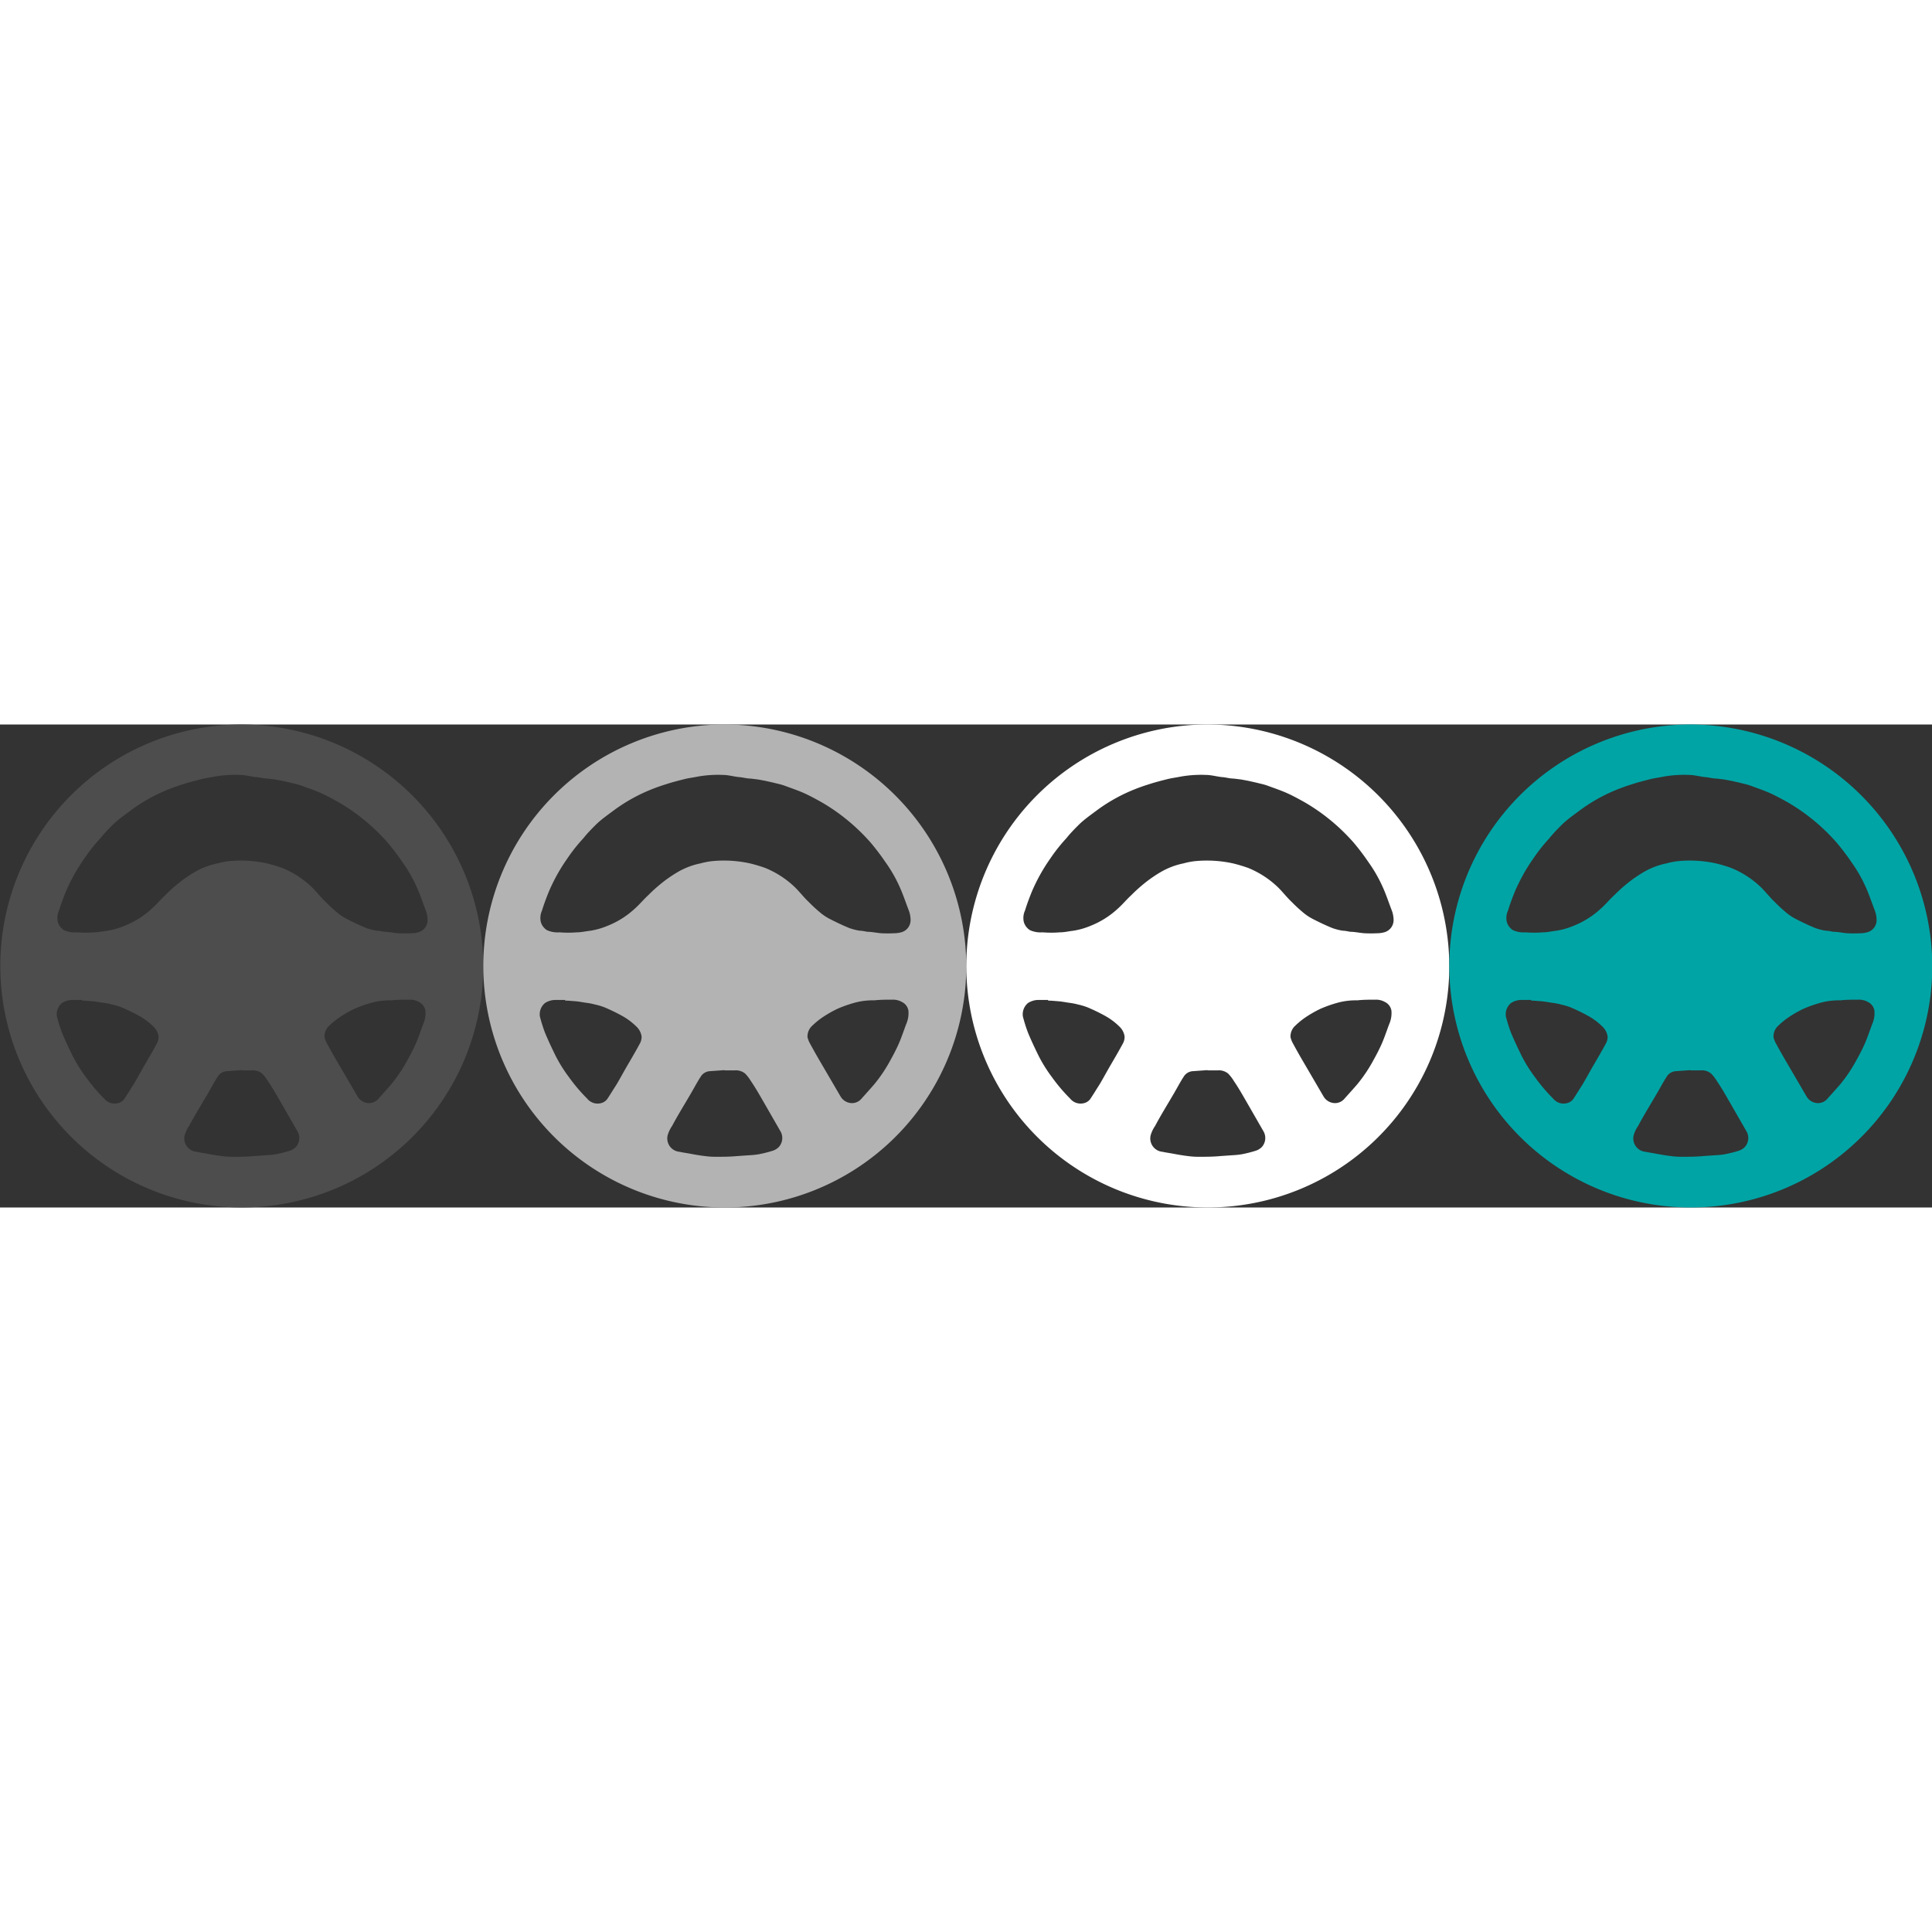 <svg width="80" height="80" xmlns="http://www.w3.org/2000/svg" xmlns:xlink="http://www.w3.org/1999/xlink" viewBox="0 0 144 36">
  <rect x="0" y="0" width="144" height="36" fill="#333333" stroke="none"/>
  <defs>
    <g id="icon">
      <path class="cls-1" d="M6663.42,803.95a18.06,18.06,0,0,1,18.25,18.32A18,18,0,1,1,6663.42,803.95Zm0.15,3.76a8.77,8.77,0,0,0-1.9.12c-0.34.07-.68,0.11-1,0.19s-0.92.23-1.37,0.38a14,14,0,0,0-1.44.53,12.51,12.51,0,0,0-2.42,1.39c-0.48.36-1,.72-1.4,1.12s-0.62.63-.92,1a12.56,12.56,0,0,0-1.18,1.49,13.4,13.4,0,0,0-1.4,2.52c-0.18.45-.35,0.9-0.49,1.36a1.34,1.34,0,0,0-.09.86,1.06,1.06,0,0,0,.46.61,1.92,1.92,0,0,0,.93.16,8.29,8.29,0,0,0,1.31,0c0.32,0,.65-0.08,1-0.12a5.64,5.64,0,0,0,1.31-.38,6.51,6.51,0,0,0,2-1.27c0.36-.32.66-0.69,1-1a11.74,11.74,0,0,1,1-.9,9.75,9.75,0,0,1,1.19-.82,5.53,5.53,0,0,1,1.71-.65,5.22,5.22,0,0,1,.9-0.17,9.12,9.12,0,0,1,2.77.17,11.14,11.14,0,0,1,1.14.34,7,7,0,0,1,2.25,1.47c0.34,0.34.64,0.73,1,1.07a11.13,11.13,0,0,0,.88.81,3.85,3.85,0,0,0,.7.46c0.47,0.24.95,0.47,1.44,0.67a4.39,4.39,0,0,0,.78.2c0.19,0,.38.05,0.57,0.08,0.35,0,.71.09,1.07,0.11a8.8,8.8,0,0,0,.9,0,2.09,2.09,0,0,0,.58-0.08,0.94,0.94,0,0,0,.67-0.93,2.09,2.09,0,0,0-.13-0.68c-0.21-.54-0.39-1.09-0.62-1.62a10.63,10.63,0,0,0-1.13-2,17.39,17.39,0,0,0-1.1-1.45,14.81,14.81,0,0,0-1.9-1.81,14.28,14.28,0,0,0-1.83-1.24c-0.4-.22-0.8-0.44-1.22-0.63s-1-.39-1.49-0.57c-0.25-.09-0.52-0.14-0.78-0.21l-0.62-.14-0.53-.1-0.57-.07c-0.29,0-.57-0.09-0.86-0.11S6663.92,807.71,6663.57,807.71Zm0.09,22v0l-1.12.08a0.86,0.86,0,0,0-.67.42c-0.25.38-.46,0.79-0.69,1.18-0.48.83-1,1.66-1.44,2.49a2.3,2.3,0,0,0-.33.7,1,1,0,0,0,.9,1.22c0.26,0.06.52,0.09,0.78,0.14s0.7,0.13,1.05.17a5.79,5.79,0,0,0,.81.06c0.54,0,1.07,0,1.61-.05l1-.07a5.6,5.6,0,0,0,.65-0.07,9,9,0,0,0,1-.25,1.1,1.1,0,0,0,.49-0.29,1,1,0,0,0,.11-1.19l-1.19-2.07c-0.32-.55-0.63-1.11-1-1.65a3,3,0,0,0-.43-0.56,1.08,1.08,0,0,0-.78-0.24h-0.76Zm-11.89-5.23h-0.69a1.46,1.46,0,0,0-.81.23,1.09,1.09,0,0,0-.38,1,11.31,11.31,0,0,0,.38,1.21c0.24,0.58.51,1.15,0.79,1.72a10.7,10.7,0,0,0,1,1.6,12.66,12.66,0,0,0,1.35,1.59,1,1,0,0,0,1,.35,0.82,0.82,0,0,0,.49-0.3c0.23-.34.44-0.69,0.64-1s0.57-1,.85-1.48,0.64-1.09.94-1.65a1,1,0,0,0,.14-0.55,1.25,1.25,0,0,0-.38-0.73,4.88,4.88,0,0,0-1.12-.83c-0.4-.22-0.82-0.42-1.24-0.6a4.81,4.81,0,0,0-.73-0.22c-0.22-.06-0.44-0.1-0.67-0.13s-0.51-.09-0.77-0.11S6652,824.53,6651.77,824.53Zm18.07,2.78a1.81,1.81,0,0,0,.12.35q0.38,0.71.79,1.41l1.56,2.67a1,1,0,0,0,.84.48,0.92,0.92,0,0,0,.7-0.32c0.32-.36.64-0.71,0.95-1.07A11,11,0,0,0,6676,829c0.23-.41.45-0.83,0.64-1.26s0.38-1,.55-1.45a2.06,2.06,0,0,0,.17-1,0.87,0.87,0,0,0-.47-0.65,1.35,1.35,0,0,0-.73-0.18c-0.45,0-.9,0-1.34.05a5.14,5.14,0,0,0-1.55.2,9.68,9.68,0,0,0-1.18.42,8.78,8.78,0,0,0-1.17.67,5.94,5.94,0,0,0-.81.68A1.09,1.09,0,0,0,6669.84,827.31Z" transform="translate(-6645.65 -803.95)"/>
    </g>
  </defs>
  <use xlink:href="#icon" x="0" y="0" fill="#4d4d4d" />
  <use xlink:href="#icon" x="36" y="0" fill="#b3b3b3" />
  <use xlink:href="#icon" x="72" y="0" fill="#ffffff" />
  <use xlink:href="#icon" x="108" y="0" fill="#00a4a5" />
</svg>
